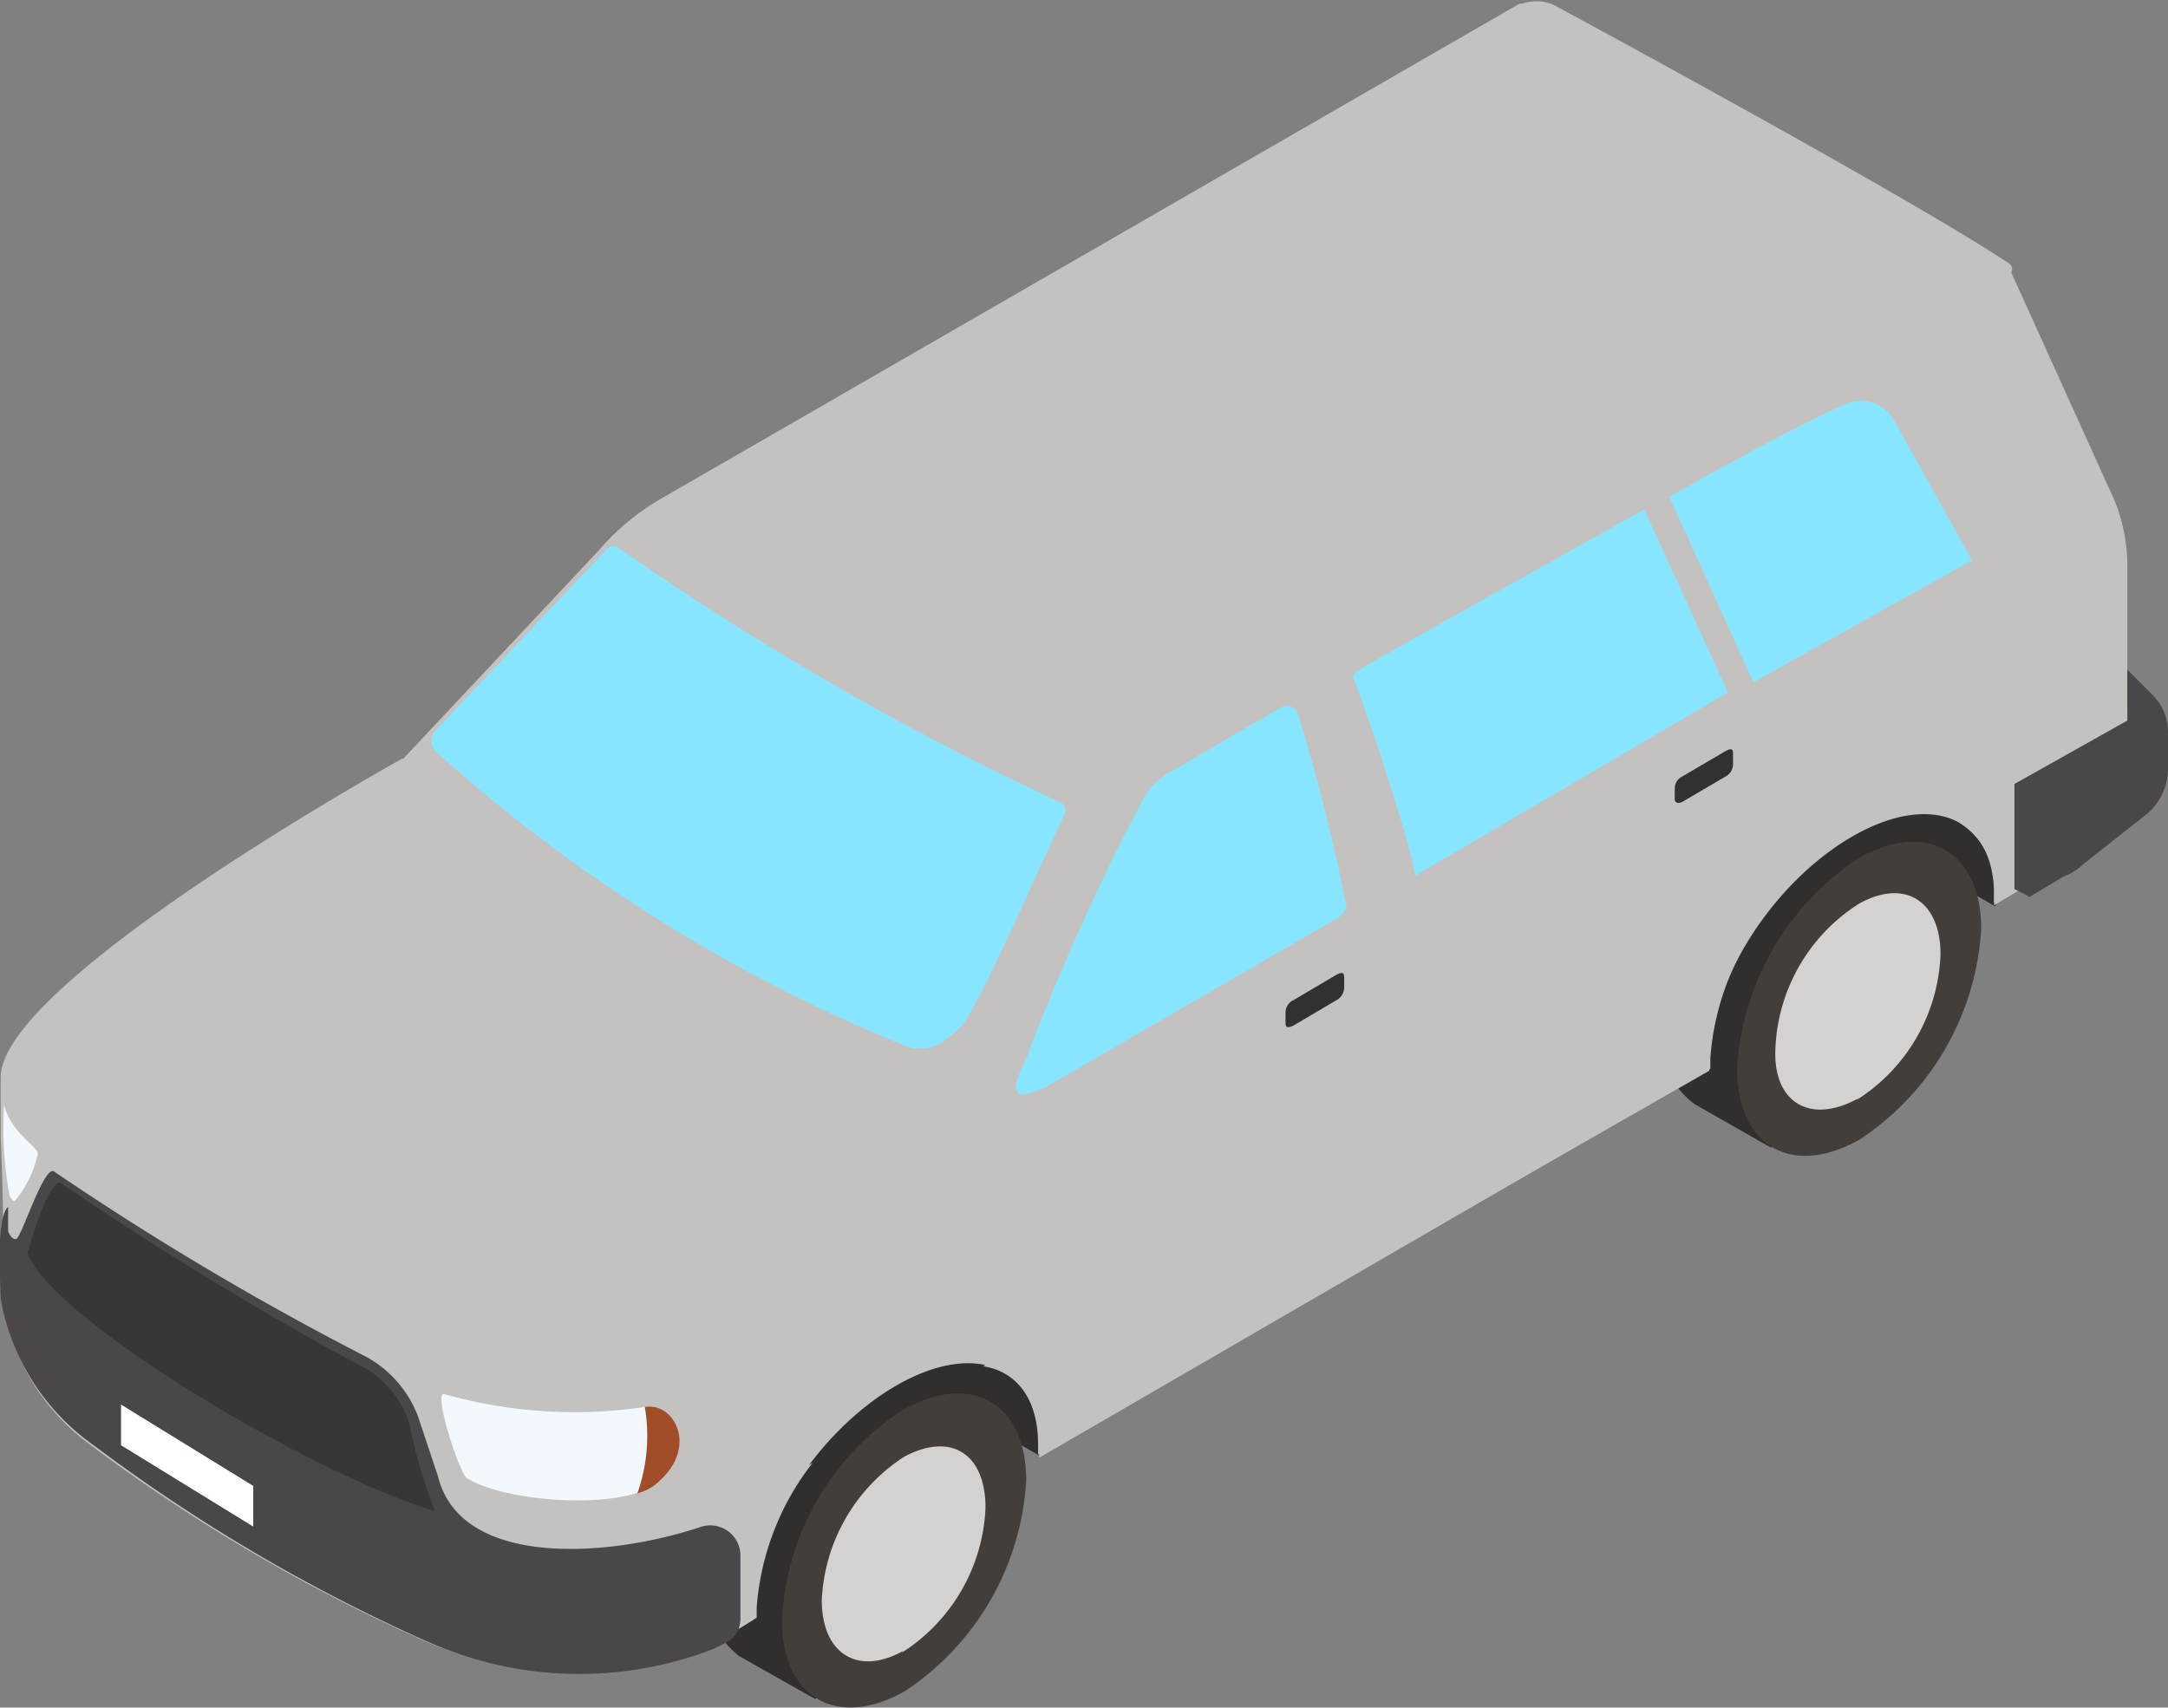 <svg id="Capa_1" data-name="Capa 1" data-type="auto.svg" xmlns="http://www.w3.org/2000/svg" viewBox="0 0 63.95 50.38"><rect x="0" y="0" width="63.95" height="50.38" fill="#808080" stroke="none"/><defs><style>.cls-1{fill:#332e2e;}.cls-2{fill:#443e3b;}.cls-3{fill:#d3d2d1;}.body{fill:#c4c2c1;}.cls-6{fill:#87e5ff;}.cls-12,.cls-8{fill:#4b464a;}.cls-13,.cls-9{fill:#342f31;}.cls-9{opacity:0.7;}.cls-10{fill:#f2f8fd;}.cls-11{fill:#a14d2a;}.cls-12{opacity:0.5;}.cls-14{fill:#fff;}</style></defs><polygon class="cls-1" points="31.1 37.84 32.45 39.79 30.65 42.94 24.5 39.41 31.1 37.84"/><polygon class="cls-1" points="59.3 21.64 60.57 23.59 58.85 26.74 52.62 23.14 59.3 21.64"/><path class="cls-1" d="M98.11,100.55a2.48,2.48,0,0,1,2.55-.23l2.25,1.28-5.1,8.77-2.25-1.27a2.67,2.67,0,0,1-1-2.33,8.14,8.14,0,0,1,3.6-6.22" transform="translate(-73.76 -60.24)"/><path class="cls-2" d="M96.83,108.05c0,2.25,1.58,3.22,3.6,2.1a8,8,0,0,0,3.6-6.23c0-2.25-1.57-3.22-3.6-2.1a7.79,7.79,0,0,0-3.6,6.23" transform="translate(-73.76 -60.24)"/><path class="cls-3" d="M100.36,109a5.33,5.33,0,0,0,2.47-4.28c0-1.57-1-2.25-2.4-1.5A5.33,5.33,0,0,0,98,107.45c0,1.57,1.05,2.25,2.4,1.5" transform="translate(-73.76 -60.24)"/><path class="cls-1" d="M126.31,84.27a2.45,2.45,0,0,1,2.55-.22l2.25,1.27L126,94.1l-2.25-1.28a2.65,2.65,0,0,1-1.05-2.32,7.76,7.76,0,0,1,3.6-6.23" transform="translate(-73.76 -60.24)"/><path class="cls-2" d="M125,91.77c0,2.25,1.57,3.23,3.6,2.1a8,8,0,0,0,3.6-6.22c0-2.25-1.58-3.23-3.6-2.1a8,8,0,0,0-3.6,6.22" transform="translate(-73.76 -60.24)"/><path class="cls-3" d="M128.56,92.67A5.31,5.31,0,0,0,131,88.4c0-1.58-1.05-2.25-2.4-1.5a5.31,5.31,0,0,0-2.47,4.27c-.08,1.58,1,2.25,2.4,1.5" transform="translate(-73.76 -60.24)"/><path class="body" d="M85.66,82.62l5.77-6.15a7.12,7.12,0,0,1,1.8-1.5l25.35-14.62c.3-.15,3.08,4.72,3.08,4.72l11.4,3.15L136.13,75a5.13,5.13,0,0,1,.38,1.88V81.2c.15.15.37.3.37.52v1.2a1.85,1.85,0,0,1-.67,1.43l-2.63,2-1,.6v-.3c0-2.32-1.88-3.07-4.2-1.72s-4.2,4.27-4.2,6.6v.3l-19.8,11.32v-.3c0-2.32-1.88-3.07-4.2-1.72s-4.2,4.27-4.2,6.6v.3l-1.35.82a11,11,0,0,1-8.4-.22,50.73,50.73,0,0,1-9.83-5.78,6.42,6.42,0,0,1-2.62-5.17v-.23c0-.3.07-.52.07-.9,0-1.5-.07-2.47-.07-2.92V92c.07-2.85,11.85-9.38,11.85-9.38" transform="translate(-73.76 -60.24)"/><path class="body" d="M87.91,109.1a10.55,10.55,0,0,0,6.82-.3l1.35-.83v-.3a7.87,7.87,0,0,1,1.65-4.27Zm14.85-8.55c1,.15,1.65,1,1.65,2.4v.3l19.8-11.48v-.3a7.79,7.79,0,0,1,1.65-4.27Zm33.75-19.5v.07c.15.15.37.3.37.53v1.2a1.83,1.83,0,0,1-.67,1.42l-2.63,2-1,.6v-.23a2.23,2.23,0,0,0-1.65-2.4Z" transform="translate(-73.76 -60.24)"/><path class="body" d="M93.23,75l25.35-14.62a1.28,1.28,0,0,1,1,0S130,66,133,68a.21.21,0,0,1,0,.37c-2.32,1.28-18,9.9-19.57,10.73s-5.85,3.45-7.13,4.12a.65.65,0,0,1-.52.08c-2.48-.75-13.65-7.5-13.28-7.8s.45-.3.75-.53" transform="translate(-73.76 -60.24)"/><path class="cls-6" d="M100.88,91.17a1.13,1.13,0,0,0,.83-.3,2.07,2.07,0,0,0,.67-.75c.6-1,2.1-4.42,2.78-5.85a.27.27,0,0,0-.15-.37A85.86,85.86,0,0,1,92,76.4a.22.22,0,0,0-.3,0l-5.1,5.4a.46.46,0,0,0,0,.6,47.22,47.22,0,0,0,13.87,8.7.87.87,0,0,0,.45.07" transform="translate(-73.76 -60.24)"/><path class="cls-6" d="M104.11,91.25a67.36,67.36,0,0,1,3.45-7.58,2.07,2.07,0,0,1,.75-.67l3.22-1.88a.35.35,0,0,1,.53.23A56.12,56.12,0,0,1,113.48,87c0,.08-.15.23-.22.3l-8.63,5c-.82.37-1.27.45-.52-1" transform="translate(-73.76 -60.24)"/><path class="body" d="M85.36,82.85c1.12,1.42,7.57,7.57,17.25,10.57,0,0-9.23,7.28-12.45,7.73-2.48.3-4.8-1.05-8.48-3.08-7-3.82-7.65-5.25-7.65-6-.15-2.55,9.08-8,11.33-9.22" transform="translate(-73.76 -60.24)"/><path class="cls-8" d="M74,96.57s.08.23.23.23.82-2.18,1.12-2a87.31,87.31,0,0,0,9.23,5.48,3.38,3.38,0,0,1,1.5,1.72l.6,1.8c.67,2.7,5,2.4,7.72,1.5a.89.89,0,0,1,1.2.83V108a.8.8,0,0,1-.37.68l-.45.22a11,11,0,0,1-8.4-.22,50.73,50.73,0,0,1-9.83-5.78,6.69,6.69,0,0,1-2.77-4.35c0-.3-.15-2.4.22-2.7Z" transform="translate(-73.76 -60.24)"/><path class="cls-9" d="M74.56,97.25c.15-.53.67-2.25,1-2.1,3.38,2.32,7,4.42,9,5.47a2.9,2.9,0,0,1,1.28,1.65,14.79,14.79,0,0,0,.75,2.55c-3.45-1-11.18-5.55-12-7.57" transform="translate(-73.76 -60.24)"/><path class="cls-10" d="M92.78,101.75c.75-.15,1.5,1.12.45,2.17-.9.9-4.5.68-5.7-.07-.22-.15-1-2.55-.67-2.48a14.09,14.09,0,0,0,5.92.38" transform="translate(-73.76 -60.24)"/><path class="cls-11" d="M92.78,101.75c.83-.15,1.58,1.12.45,2.17a1.48,1.48,0,0,1-.67.38,5.08,5.08,0,0,0,.22-2.55" transform="translate(-73.76 -60.24)"/><path class="cls-10" d="M74.18,95.67c-.07,0-.15-.15-.15-.22a11.18,11.18,0,0,1-.15-2.63c.15.75.9,1.2,1,1.43a3.19,3.19,0,0,1-.68,1.42" transform="translate(-73.76 -60.24)"/><path class="cls-12" d="M73.81,96.8c.07.15.15.22.22.37a4,4,0,0,0,.75.9c.3.3.68.68,1.13,1.05A40.52,40.52,0,0,0,83,103.55c.68.37,1.35.67,2,1a21.38,21.38,0,0,0,2,.82c.68.23,1.35.38,2,.53a8.44,8.44,0,0,0,1.8.22,11.42,11.42,0,0,0,1.58-.07l1.2-.23a2.79,2.79,0,0,0,1-.37c.08-.08.15,0,.23.07s0,.15-.08.23a7,7,0,0,1-1,.45c-.3.07-.75.22-1.2.3a5.46,5.46,0,0,1-1.58.07,15.82,15.82,0,0,1-1.87-.15,10.1,10.1,0,0,1-2-.52c-.67-.23-1.42-.53-2.1-.83s-1.35-.67-2.1-1.05c-1.35-.75-2.7-1.5-4-2.25a30.09,30.09,0,0,1-3.23-2.32,7.92,7.92,0,0,1-1.12-1.13,5.63,5.63,0,0,1-.68-1,.58.58,0,0,1-.07-.6" transform="translate(-73.76 -60.24)"/><path class="cls-8" d="M136.51,81.5V80l.75.75a1.52,1.52,0,0,1,.45,1.12v1a1.75,1.75,0,0,1-.68,1.43l-1.8,1.42a1.67,1.67,0,0,1-.6.38l-1,.6-.45-.23V83.37Z" transform="translate(-73.76 -60.24)"/><path class="cls-13" d="M111.91,90.5l1.27-.75a.43.43,0,0,0,.23-.38v-.3c0-.15-.08-.15-.23-.07l-1.27.75a.4.4,0,0,0-.23.37v.3c0,.15.08.15.23.08" transform="translate(-73.76 -60.24)"/><path class="cls-13" d="M123.38,83.9l1.28-.75a.42.42,0,0,0,.22-.38v-.3c0-.15-.07-.15-.22-.07l-1.28.75a.4.4,0,0,0-.22.37v.3c0,.08.07.15.22.08" transform="translate(-73.76 -60.24)"/><path class="cls-6" d="M131.93,76.77l-6.45,3.6L123,74.9c2.25-1.28,3.82-2.1,5.1-2.7a1.14,1.14,0,0,1,1.57.52Z" transform="translate(-73.76 -60.24)"/><path class="cls-6" d="M113.86,80c.6-.38,6-3.38,8.4-4.73l2.47,5.4-9.22,5.4c-.23-1.12-.6-2.17-.9-3.15-.38-1.2-.68-2-.9-2.62-.08-.08,0-.23.15-.3" transform="translate(-73.76 -60.24)"/><polygon class="cls-14" points="3.57 41.44 7.47 43.84 7.47 45.04 3.57 42.64 3.57 41.44"/></svg>